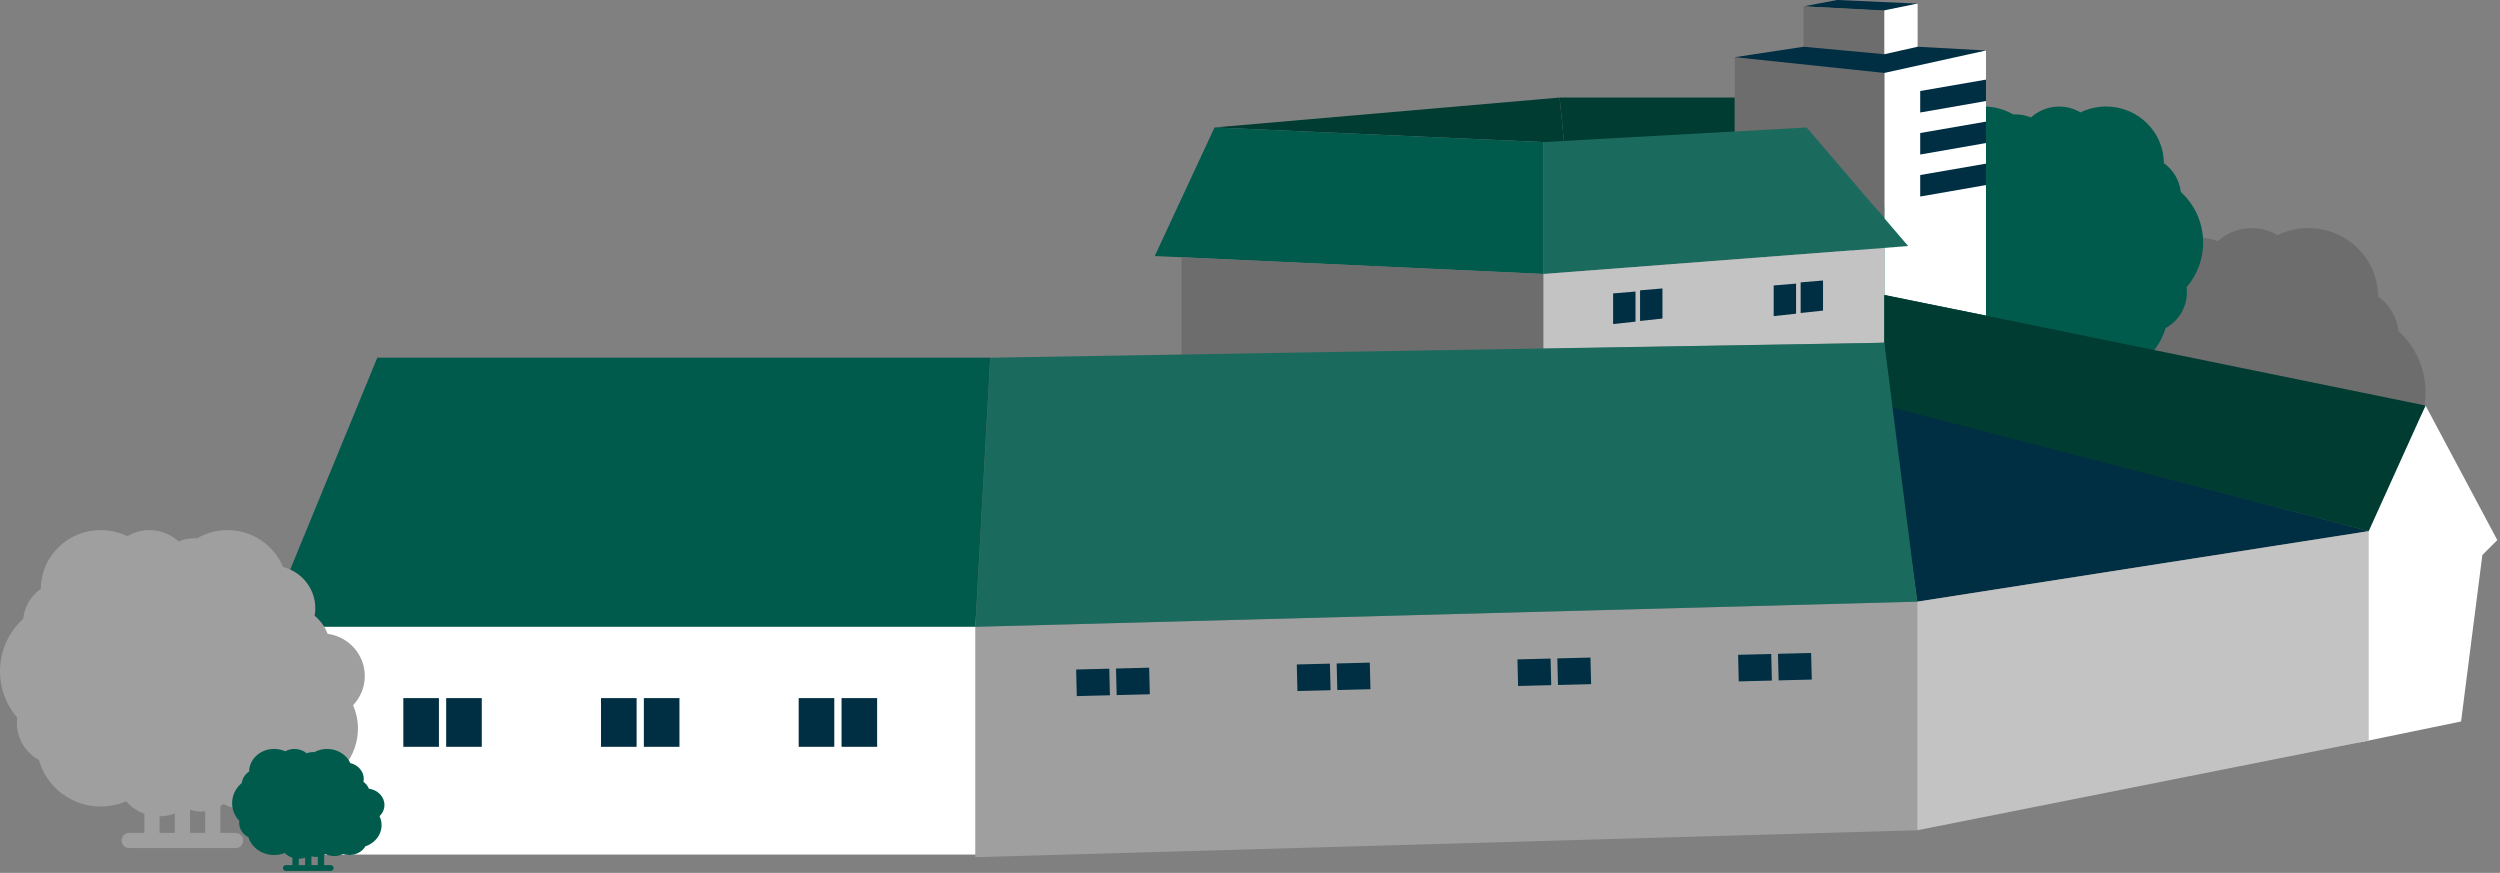 <?xml version="1.0" encoding="UTF-8" standalone="no"?><!DOCTYPE svg PUBLIC "-//W3C//DTD SVG 1.1//EN" "http://www.w3.org/Graphics/SVG/1.1/DTD/svg11.dtd"><svg width="100%" height="100%" viewBox="0 0 885 309" version="1.1" xmlns="http://www.w3.org/2000/svg" xmlns:xlink="http://www.w3.org/1999/xlink" xml:space="preserve" xmlns:serif="http://www.serif.com/" style="fill-rule:evenodd;clip-rule:evenodd;stroke-linejoin:round;stroke-miterlimit:2;"><rect x="0" y="0" width="885" height="309" fill="#808080" stroke="none"/><g><g><path d="M858.64,138.851c-0,-4.679 -1.138,-9.339 -3.289,-13.478c-1.582,-3.041 -3.72,-5.818 -6.261,-8.158c-0.559,-4.954 -3.229,-9.4 -7.238,-12.269c-0.041,-6.47 -2.619,-12.543 -7.274,-17.111c-4.656,-4.576 -10.843,-7.096 -17.412,-7.096c-3.862,-0 -7.577,0.858 -10.944,2.511c-2.729,-1.617 -5.875,-2.497 -9.118,-2.497c-4.541,-0 -8.812,1.715 -12.027,4.644c-2.105,-0.853 -4.383,-1.301 -6.733,-1.301c-0.296,0 -0.594,0.007 -0.89,0.023c-3.791,-2.22 -8.082,-3.381 -12.554,-3.381c-10.178,0 -19.161,6.167 -22.877,15.19c-7.635,1.958 -13.29,8.827 -13.29,16.978c-0,1.045 0.094,2.084 0.28,3.102c-2.413,1.966 -4.259,4.53 -5.344,7.431c-8.646,1.166 -15.329,8.513 -15.329,17.375c0,4.566 1.789,8.846 4.842,12.038c-1.321,3.028 -2.021,6.312 -2.021,9.642c0,5.577 1.963,11.036 5.525,15.356c2.768,3.362 6.412,5.936 10.485,7.449c1.204,2.211 2.883,4.165 4.915,5.688c3.103,2.33 6.809,3.559 10.712,3.559c2.209,0 4.353,-0.394 6.365,-1.156c2.646,1.496 5.65,2.294 8.788,2.294c3.071,-0 6.025,-0.78 8.618,-2.207c0.074,0.06 0.147,0.115 0.221,0.17c0.339,0.257 0.688,0.496 1.043,0.716l0,11.045l-6.261,-0c-1.729,-0 -3.133,1.403 -3.133,3.137c0,1.725 1.404,3.128 3.133,3.128l43.834,0c1.733,0 3.137,-1.403 3.137,-3.128c0,-1.733 -1.403,-3.137 -3.137,-3.137l-6.257,-0l0,-7.899c1.716,-0.614 3.339,-1.486 4.835,-2.605c0.986,-0.743 1.89,-1.582 2.701,-2.504c3.289,1.403 6.857,2.147 10.481,2.147c11.999,-0 22.315,-7.986 25.392,-19.1c2.097,-1.156 3.963,-2.729 5.436,-4.614c2.417,-3.096 3.697,-6.798 3.697,-10.715c-0,-0.734 -0.042,-1.459 -0.133,-2.174c1.793,-2.087 3.275,-4.403 4.431,-6.926c1.761,-3.837 2.651,-7.931 2.651,-12.167Zm-84.544,66.556l0,-8.87c0.533,0.055 1.071,0.087 1.615,0.087c1.603,-0 3.169,-0.257 4.649,-0.743l-0,9.526l-6.264,0Zm12.522,0l0,-7.967c2,0.734 4.119,1.119 6.266,1.129l-0,6.838l-6.266,0Z" style="fill:#6d6d6d;fill-rule:nonzero;"/></g><g><path d="M779.919,85.851c-0,-3.876 -0.942,-7.736 -2.724,-11.165c-1.312,-2.52 -3.082,-4.82 -5.187,-6.758c-0.464,-4.104 -2.675,-7.788 -5.996,-10.165c-0.034,-5.359 -2.17,-10.39 -6.027,-14.175c-3.856,-3.79 -8.982,-5.878 -14.424,-5.878c-3.199,-0 -6.277,0.71 -9.066,2.08c-2.261,-1.339 -4.868,-2.069 -7.554,-2.069c-3.762,0 -7.299,1.421 -9.963,3.847c-1.744,-0.706 -3.631,-1.077 -5.578,-1.077c-0.245,0 -0.492,0.006 -0.737,0.019c-3.141,-1.839 -6.696,-2.8 -10.401,-2.8c-8.431,-0 -15.873,5.108 -18.951,12.582c-6.325,1.623 -11.01,7.313 -11.01,14.065c0,0.867 0.078,1.728 0.232,2.571c-1.999,1.628 -3.528,3.752 -4.427,6.156c-7.162,0.965 -12.698,7.052 -12.698,14.394c-0,3.782 1.482,7.328 4.01,9.972c-1.094,2.508 -1.674,5.229 -1.674,7.987c0,4.621 1.627,9.143 4.577,12.722c2.293,2.785 5.312,4.917 8.686,6.171c0.998,1.831 2.389,3.45 4.072,4.712c2.57,1.93 5.641,2.948 8.874,2.948c1.83,0 3.606,-0.326 5.273,-0.957c2.192,1.239 4.681,1.9 7.28,1.9c2.544,-0 4.991,-0.646 7.14,-1.828c0.061,0.049 0.121,0.095 0.182,0.141c0.281,0.212 0.57,0.41 0.865,0.592l-0,9.15l-5.187,0c-1.433,0 -2.595,1.163 -2.595,2.6c-0,1.428 1.162,2.591 2.595,2.591l36.313,-0c1.436,-0 2.599,-1.163 2.599,-2.591c-0,-1.437 -1.163,-2.6 -2.599,-2.6l-5.183,0l-0,-6.543c1.421,-0.509 2.766,-1.231 4.005,-2.158c0.816,-0.616 1.565,-1.311 2.238,-2.075c2.724,1.163 5.68,1.779 8.682,1.779c9.94,-0 18.486,-6.616 21.036,-15.823c1.736,-0.957 3.283,-2.261 4.503,-3.822c2.002,-2.565 3.062,-5.632 3.062,-8.877c0,-0.608 -0.034,-1.208 -0.11,-1.801c1.486,-1.729 2.713,-3.648 3.671,-5.737c1.459,-3.179 2.196,-6.571 2.196,-10.08Zm-70.038,55.137l0,-7.349c0.441,0.046 0.887,0.072 1.338,0.072c1.328,0 2.625,-0.212 3.851,-0.615l-0,7.892l-5.189,0Zm10.374,0l-0,-6.6c1.656,0.608 3.412,0.927 5.19,0.935l0,5.665l-5.19,0Z" style="fill:#005b4c;fill-rule:nonzero;"/></g><path d="M638.472,2.25l11.899,-2.25l28.464,1.274l-11.784,2.563l-28.579,-1.587Z" style="fill:#002e42;"/><path d="M667.051,23.334l35.989,-5.471l0,93.849l-35.989,-7.215l0,-81.163Z" style="fill:#fff;"/><path d="M858.64,143.56l-20.112,40.223l-3.3,79.029l35.989,-7.409l7.534,-58.918l5.293,-5.293l-25.404,-47.632Z" style="fill:#fff;"/><path d="M552.098,34.534l62.028,0l-0,12.213l-60.418,3.873l-1.61,-16.086Z" style="fill:#003c32;"/><path d="M429.947,45.119l122.151,-10.585l1.61,16.086l-123.761,-5.501Z" style="fill:#003c32;"/><path d="M614.126,20.244l-0,27.121l25.404,-1.375l27.521,31.257l0,-53.913l-52.925,-3.09Z" style="fill:#6d6d6d;"/><path d="M546.382,50.295l-116.435,-5.176l-21.17,45.516l137.605,6.351l-0,-46.691Z" style="fill:#005b4c;"/><path d="M639.53,45.119l35.963,41.983l-129.111,9.884l-0,-46.691l93.148,-5.176Z" style="fill:#1a6b5e;"/><path d="M546.382,96.986l-128.1,-5.913l0,35.551l128.1,-0l-0,-29.638Z" style="fill:#6d6d6d;"/><path d="M638.472,18.553l-0,-16.303l28.579,1.448l0,16.419l-28.579,-1.564Z" style="fill:#6d6d6d;"/><path d="M678.835,1.274l0,17.258l-11.784,1.585l0,-16.46l11.784,-2.383Z" style="fill:#fff;"/><path d="M838.528,188.017l-169.36,-44.457l9.527,69.427l159.833,-24.97Z" style="fill:#002e42;"/><path d="M345.267,221.889l-0,81.549l333.428,-9.526l-0,-80.925l-333.428,8.902Z" style="fill:#9f9f9f;"/><path d="M546.382,96.986l-0,26.462l120.669,-2.117l0,-33.582l-120.669,9.237Z" style="fill:#c3c3c3;"/><path d="M667.051,104.395l0,39.165l171.477,44.457l20.112,-44.457l-191.589,-39.165Z" style="fill:#003c32;"/><rect x="103.928" y="214.479" width="241.338" height="88.038" style="fill:#fff;"/><path d="M678.695,293.912l-0,-80.925l159.833,-24.97l0,74.14l-159.833,31.755Z" style="fill:#c3c3c3;"/><path d="M350.559,126.624l316.492,-5.293l11.644,91.656l-333.428,8.902l5.292,-95.265Z" style="fill:#1a6b5e;"/><path d="M133.566,126.624l-39.164,95.265l250.865,-0l5.292,-95.265l-216.993,-0Z" style="fill:#005b4c;"/><path d="M0,237.618c0,-4.023 0.977,-8.029 2.826,-11.588c1.36,-2.614 3.196,-5.002 5.379,-7.013c0.481,-4.259 2.775,-8.082 6.219,-10.549c0.036,-5.562 2.251,-10.784 6.251,-14.711c4,-3.934 9.317,-6.101 14.961,-6.101c3.318,0 6.511,0.738 9.403,2.159c2.345,-1.39 5.049,-2.147 7.835,-2.147c3.902,0 7.571,1.475 10.334,3.993c1.809,-0.734 3.766,-1.118 5.786,-1.118c0.254,-0 0.51,0.005 0.764,0.019c3.258,-1.908 6.945,-2.906 10.787,-2.906c8.746,-0 16.464,5.302 19.657,13.059c6.56,1.684 11.419,7.589 11.419,14.596c0,0.9 -0.08,1.793 -0.24,2.668c2.073,1.69 3.659,3.894 4.591,6.389c7.429,1.002 13.171,7.319 13.171,14.938c0,3.926 -1.537,7.605 -4.159,10.35c1.135,2.602 1.736,5.426 1.736,8.289c-0,4.795 -1.687,9.488 -4.747,13.203c-2.379,2.89 -5.51,5.103 -9.01,6.404c-1.035,1.9 -2.477,3.581 -4.223,4.89c-2.666,2.003 -5.85,3.06 -9.204,3.06c-1.898,-0 -3.74,-0.339 -5.469,-0.994c-2.274,1.286 -4.855,1.972 -7.551,1.972c-2.639,-0 -5.177,-0.671 -7.405,-1.897c-0.063,0.051 -0.126,0.099 -0.189,0.146c-0.292,0.221 -0.592,0.426 -0.897,0.615l-0,9.496l5.379,-0c1.486,-0 2.692,1.207 2.692,2.697c0,1.483 -1.206,2.69 -2.692,2.69l-37.663,-0c-1.49,-0 -2.696,-1.207 -2.696,-2.69c0,-1.49 1.206,-2.697 2.696,-2.697l5.376,-0l-0,-6.791c-1.474,-0.528 -2.869,-1.277 -4.154,-2.24c-0.847,-0.638 -1.624,-1.36 -2.322,-2.153c-2.825,1.207 -5.891,1.846 -9.005,1.846c-10.31,0 -19.174,-6.865 -21.818,-16.421c-1.801,-0.994 -3.405,-2.346 -4.671,-3.967c-2.076,-2.662 -3.176,-5.844 -3.176,-9.212c-0,-0.631 0.035,-1.254 0.114,-1.869c-1.541,-1.794 -2.814,-3.786 -3.807,-5.955c-1.513,-3.299 -2.278,-6.818 -2.278,-10.46Zm72.643,57.222l0,-7.627c-0.457,0.047 -0.92,0.075 -1.387,0.075c-1.378,-0 -2.723,-0.221 -3.994,-0.639l-0,8.191l5.381,-0Zm-10.759,-0l-0,-6.85c-1.719,0.631 -3.539,0.962 -5.384,0.97l0,5.88l5.384,-0Z" style="fill:#9f9f9f;fill-rule:nonzero;"/><g><path d="M82.17,284.295c-0,-1.543 0.408,-3.081 1.18,-4.447c0.568,-1.003 1.335,-1.919 2.246,-2.691c0.201,-1.635 1.159,-3.102 2.597,-4.049c0.015,-2.134 0.94,-4.138 2.61,-5.645c1.671,-1.51 3.891,-2.341 6.247,-2.341c1.386,-0 2.719,0.283 3.927,0.828c0.979,-0.533 2.108,-0.824 3.272,-0.824c1.629,0 3.161,0.566 4.315,1.532c0.755,-0.281 1.572,-0.429 2.416,-0.429c0.106,0 0.213,0.003 0.319,0.008c1.36,-0.733 2.9,-1.116 4.504,-1.116c3.652,0 6.875,2.035 8.208,5.012c2.74,0.646 4.769,2.913 4.769,5.602c-0,0.345 -0.034,0.688 -0.101,1.024c0.866,0.648 1.528,1.494 1.918,2.451c3.102,0.385 5.5,2.809 5.5,5.733c-0,1.507 -0.642,2.919 -1.737,3.972c0.473,0.999 0.724,2.083 0.724,3.181c0,1.841 -0.704,3.642 -1.982,5.067c-0.993,1.11 -2.3,1.959 -3.762,2.458c-0.432,0.729 -1.034,1.374 -1.763,1.877c-1.114,0.768 -2.443,1.174 -3.844,1.174c-0.792,0 -1.562,-0.13 -2.283,-0.381c-0.95,0.493 -2.028,0.756 -3.153,0.756c-1.102,0 -2.162,-0.257 -3.093,-0.728c-0.026,0.02 -0.052,0.038 -0.079,0.056c-0.121,0.085 -0.247,0.164 -0.374,0.236l-0,3.645l2.246,-0c0.621,-0 1.124,0.463 1.124,1.035c0,0.569 -0.503,1.032 -1.124,1.032l-15.727,0c-0.622,0 -1.126,-0.463 -1.126,-1.032c0,-0.572 0.504,-1.035 1.126,-1.035l2.245,-0l-0,-2.606c-0.616,-0.203 -1.198,-0.491 -1.735,-0.86c-0.354,-0.245 -0.678,-0.522 -0.969,-0.826c-1.18,0.463 -2.46,0.708 -3.76,0.708c-4.306,0 -8.007,-2.635 -9.111,-6.302c-0.752,-0.381 -1.422,-0.9 -1.95,-1.522c-0.868,-1.022 -1.327,-2.243 -1.327,-3.535c0,-0.243 0.015,-0.482 0.048,-0.718c-0.644,-0.688 -1.175,-1.453 -1.59,-2.285c-0.632,-1.266 -0.951,-2.617 -0.951,-4.015Zm30.334,21.961l-0,-2.927c-0.191,0.018 -0.385,0.028 -0.58,0.028c-0.575,0 -1.137,-0.084 -1.668,-0.245l0,3.144l2.248,-0Zm-4.493,-0l-0,-2.629c-0.718,0.242 -1.478,0.369 -2.248,0.372l-0,2.257l2.248,-0Z" style="fill:#005b4c;fill-rule:nonzero;"/></g><g><rect x="212.76" y="247.131" width="12.599" height="17.239" style="fill:#002e42;"/><rect x="227.928" y="247.131" width="12.599" height="17.239" style="fill:#002e42;"/></g><g><path d="M470.79,234.924l-11.727,0.295l0.237,9.409l11.726,-0.294l-0.236,-9.41Z" style="fill:#002e42;"/><path d="M484.906,234.57l-11.726,0.294l0.236,9.41l11.727,-0.295l-0.237,-9.409Z" style="fill:#002e42;"/></g><g><rect x="282.74" y="247.131" width="12.599" height="17.239" style="fill:#002e42;"/><rect x="297.908" y="247.131" width="12.599" height="17.239" style="fill:#002e42;"/></g><g><path d="M548.901,233.135l-11.726,0.294l0.236,9.409l11.727,-0.294l-0.237,-9.409Z" style="fill:#002e42;"/><path d="M563.018,232.78l-11.726,0.295l0.236,9.409l11.726,-0.294l-0.236,-9.41Z" style="fill:#002e42;"/></g><g><path d="M627.013,231.511l-11.726,0.294l0.236,9.41l11.726,-0.295l-0.236,-9.409Z" style="fill:#002e42;"/><path d="M641.13,231.156l-11.726,0.295l0.236,9.409l11.726,-0.294l-0.236,-9.41Z" style="fill:#002e42;"/></g><g><path d="M635.811,100.391l-7.925,0.666l0,10.843l7.925,-0.856l0,-10.653Z" style="fill:#002e42;"/><path d="M645.352,99.297l-7.925,0.666l-0,10.843l7.925,-0.856l-0,-10.653Z" style="fill:#002e42;"/></g><g><path d="M578.968,103.205l-7.925,0.666l0,10.843l7.925,-0.856l0,-10.653Z" style="fill:#002e42;"/><path d="M588.509,102.111l-7.925,0.666l-0,10.843l7.925,-0.856l-0,-10.653Z" style="fill:#002e42;"/></g><g><rect x="142.78" y="247.131" width="12.599" height="17.239" style="fill:#002e42;"/><rect x="157.947" y="247.131" width="12.599" height="17.239" style="fill:#002e42;"/></g><g><path d="M392.678,236.714l-11.726,0.295l0.236,9.409l11.726,-0.294l-0.236,-9.41Z" style="fill:#002e42;"/><path d="M406.795,236.36l-11.726,0.294l0.236,9.41l11.726,-0.295l-0.236,-9.409Z" style="fill:#002e42;"/></g><path d="M703.04,35.766l0,-7.583l-23.287,4.031l0,7.613l23.287,-4.061Z" style="fill:#002e42;"/><path d="M703.04,50.639l0,-7.584l-23.287,4.031l0,7.613l23.287,-4.06Z" style="fill:#002e42;"/><path d="M703.04,65.511l0,-7.583l-23.287,4.031l0,7.612l23.287,-4.06Z" style="fill:#002e42;"/><path d="M614.126,20.244l24.346,-3.695l28.579,2.648l11.784,-2.648l24.205,1.324l-35.989,7.944l-52.925,-5.573Z" style="fill:#002e42;"/></g></svg>